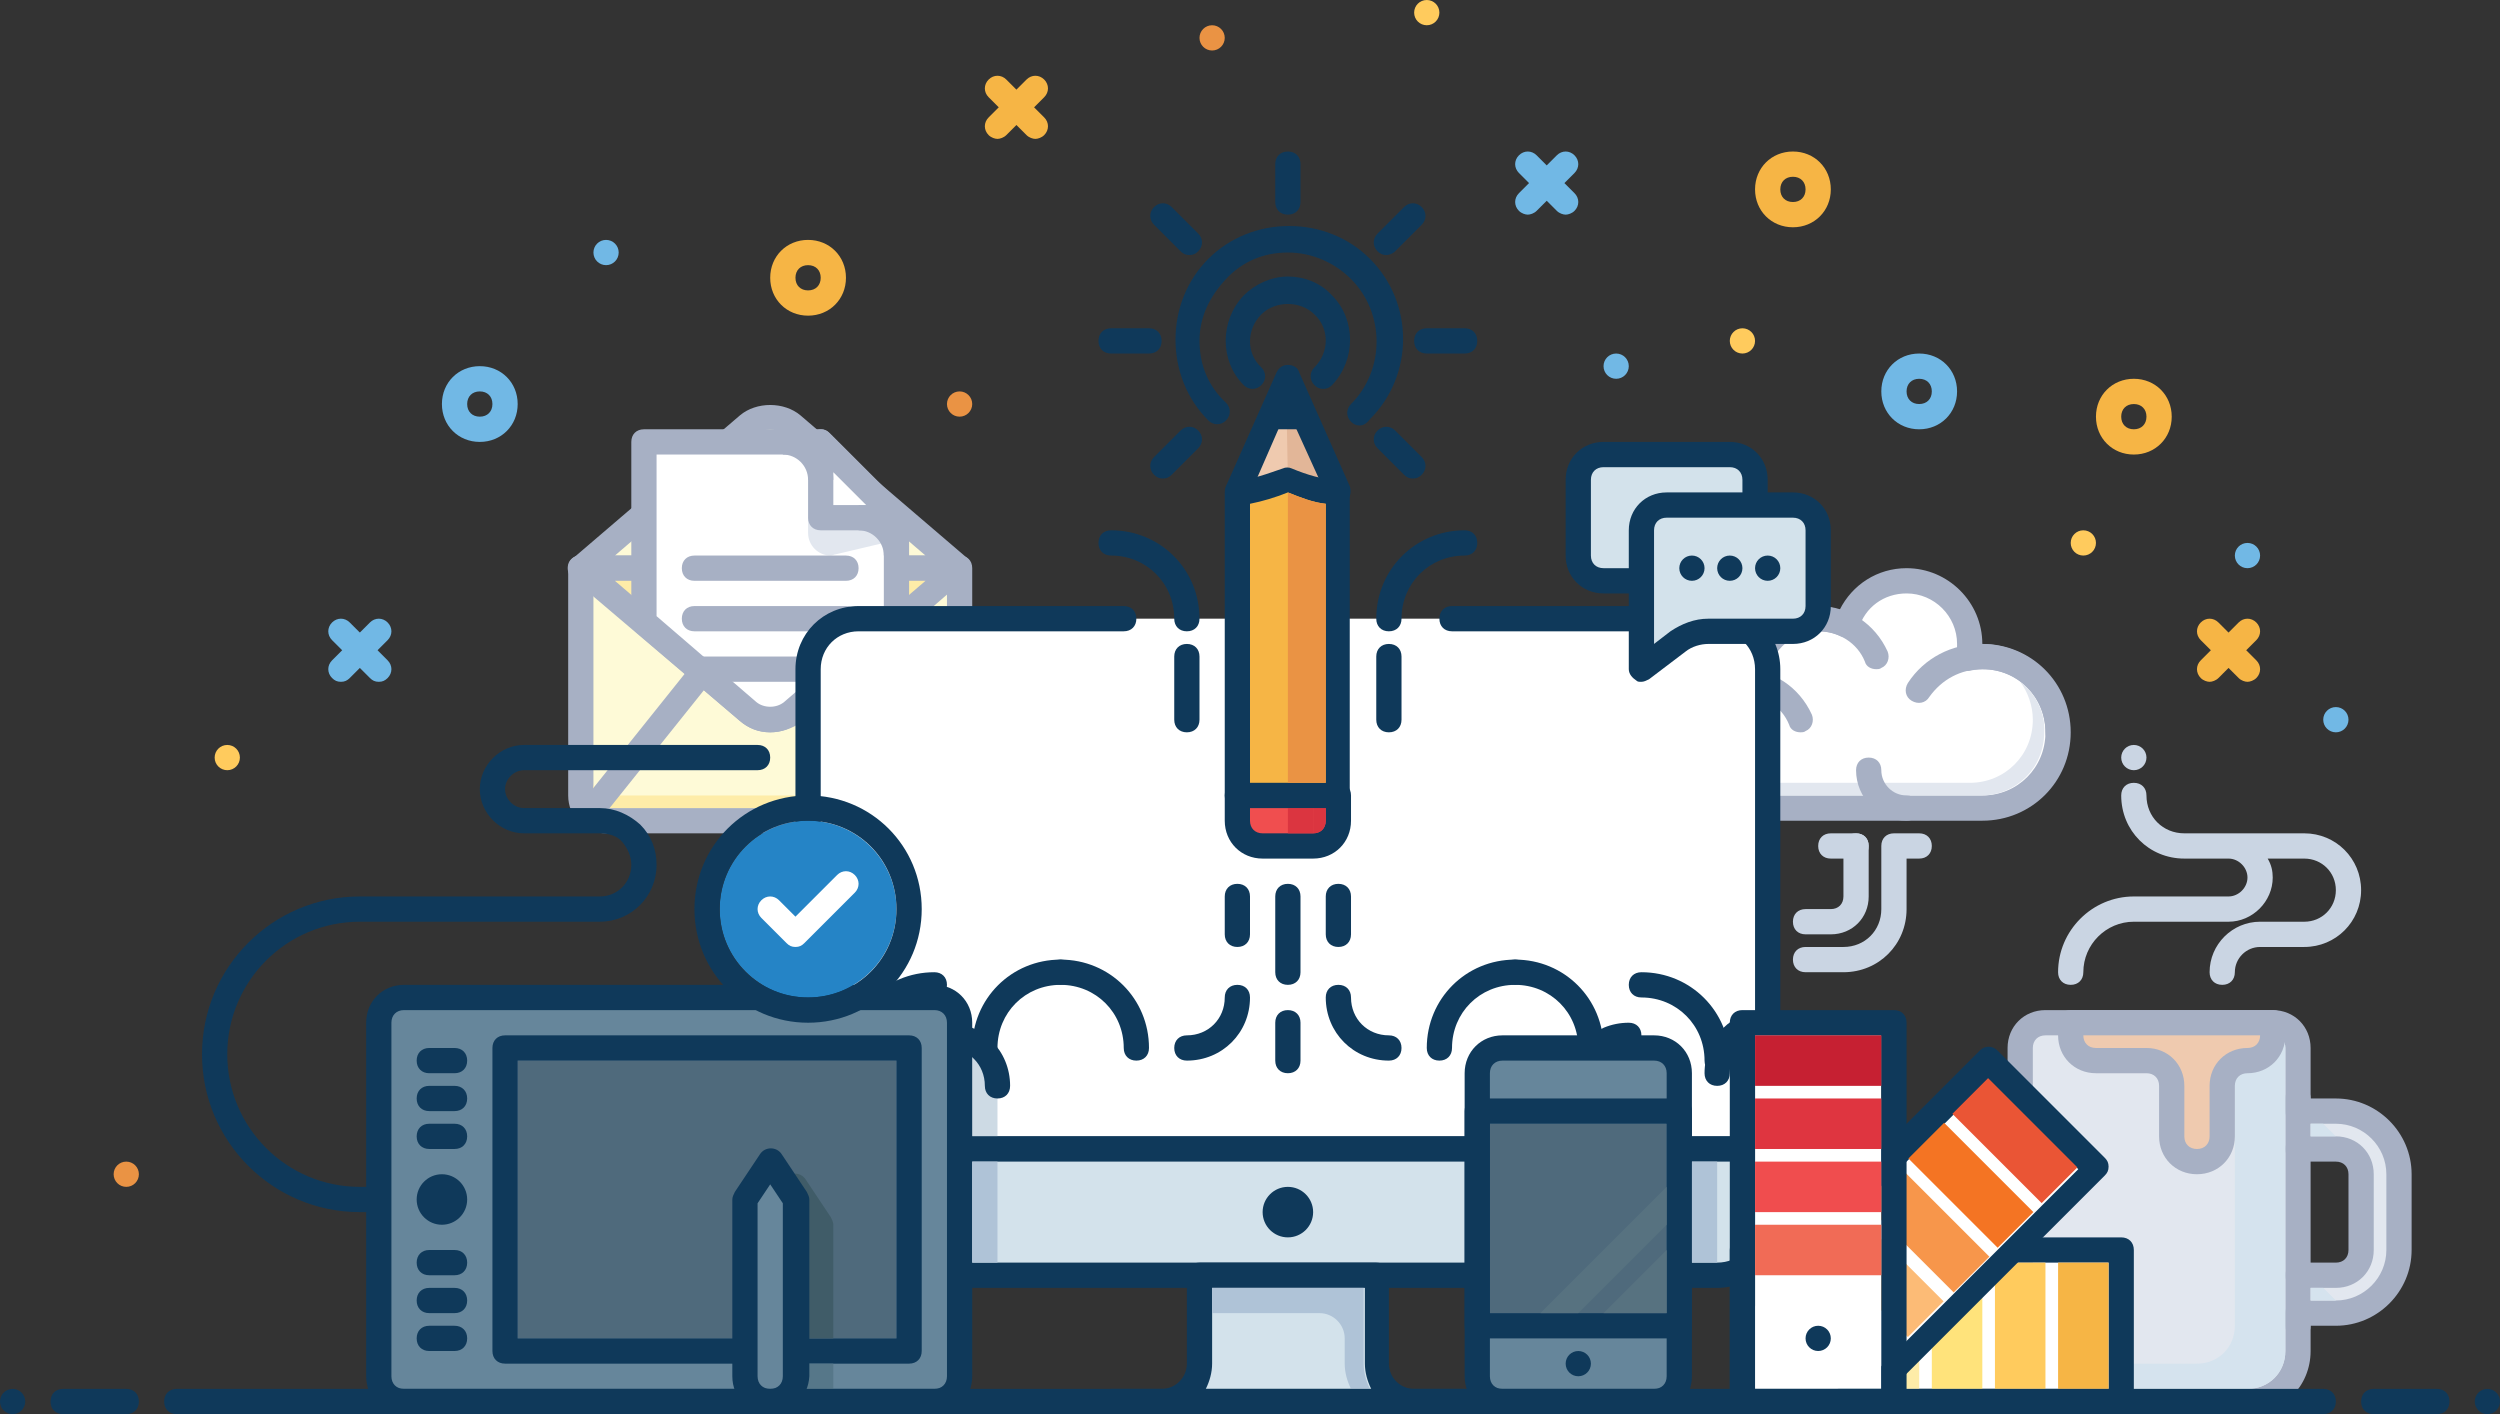 <?xml version="1.0" encoding="utf-8"?>
<!-- Generator: Adobe Illustrator 21.0.0, SVG Export Plug-In . SVG Version: 6.00 Build 0)  -->
<svg version="1.1" id="Layer_1" xmlns="http://www.w3.org/2000/svg" xmlns:xlink="http://www.w3.org/1999/xlink" x="0px" y="0px"
	 viewBox="0 0 198 112" style="enable-background:new 0 0 198 112;" xml:space="preserve">
<rect x="0" y="0" width="198" height="112" fill="#333333" stroke="none"/>
<style type="text/css">
	.st0{fill:#CAD5E3;}
	.st1{fill:#FFFFFF;}
	.st2{fill:#A7B0C4;}
	.st3{fill:#E2E7EF;}
	.st4{fill:#FEFAD7;}
	.st5{fill:#FEECA8;}
	.st6{fill:#D5E3EE;}
	.st7{fill:#EFCAAF;}
	.st8{fill:#0F395A;}
	.st9{fill:#CDDAE4;}
	.st10{fill:#D3E2EB;}
	.st11{fill:#AFC3D7;}
	.st12{fill:#66869B;}
	.st13{fill:#4F6A7C;}
	.st14{fill:#E2B698;}
	.st15{fill:#F04E4F;}
	.st16{fill:#DB3540;}
	.st17{fill:#577280;}
	.st18{fill:#567789;}
	.st19{fill:#405C68;}
	.st20{fill:#F6B545;}
	.st21{fill:#EA9344;}
	.st22{fill:#FFCB5D;}
	.st23{fill:#FFE37B;}
	.st24{fill:#F47423;}
	.st25{fill:#EA5535;}
	.st26{fill:#FCBB76;}
	.st27{fill:#F7964B;}
	.st28{fill:#DF3540;}
	.st29{fill:#C62032;}
	.st30{fill:#F16B56;}
	.st31{fill:#F04D4E;}
	.st32{fill:#71B8E5;}
	.st33{fill:#2584C6;}
</style>
<g>
	<g>
		<path class="st0" d="M145,74h-2c-0.6,0-1-0.4-1-1s0.4-1,1-1h2c0.6,0,1-0.4,1-1v-4c0-0.6,0.4-1,1-1s1,0.4,1,1v4
			C148,72.7,146.7,74,145,74z"/>
	</g>
	<g>
		<path class="st0" d="M147,68h-2c-0.6,0-1-0.4-1-1s0.4-1,1-1h2c0.6,0,1,0.4,1,1S147.6,68,147,68z"/>
	</g>
	<g>
		<path class="st0" d="M146,77h-3c-0.6,0-1-0.4-1-1s0.4-1,1-1h3c1.7,0,3-1.3,3-3v-5c0-0.6,0.4-1,1-1h2c0.6,0,1,0.4,1,1s-0.4,1-1,1
			h-1v4C151,74.8,148.8,77,146,77z"/>
	</g>
</g>
<g>
	<g>
		<path class="st1" d="M157,52c-0.4,0-0.8,0-1.1,0.1c0.1-0.4,0.1-0.7,0.1-1.1c0-2.8-2.2-5-5-5c-2.3,0-4.1,1.5-4.8,3.6
			c-0.7-0.3-1.4-0.6-2.2-0.6c-2.8,0-5,2.2-5,5c0,0,0,0.1,0,0.1c-0.3-0.1-0.7-0.1-1-0.1c-2.8,0-5,2.2-5,5s2.2,5,5,5h19
			c3.3,0,6-2.7,6-6S160.3,52,157,52z"/>
		<path class="st2" d="M157,65h-19c-3.3,0-6-2.7-6-6c0-3.3,2.7-6.1,6.1-6c0.5-2.8,2.9-5,5.9-5c0.6,0,1.1,0.1,1.7,0.3
			c1-2,3-3.3,5.3-3.3c3.3,0,6,2.7,6,6c3.9,0,7,3.1,7,7C164,61.9,160.9,65,157,65z M138,55c-2.2,0-4,1.8-4,4c0,2.2,1.8,4,4,4h19
			c2.8,0,5-2.2,5-5c0-3.1-2.7-5.5-5.9-4.9c-0.3,0.1-0.7,0-0.9-0.3s-0.3-0.6-0.3-0.9c0.1-0.3,0.1-0.6,0.1-0.9c0-2.2-1.8-4-4-4
			c-1.8,0-3.3,1.1-3.8,2.8c-0.1,0.3-0.3,0.5-0.6,0.6c-0.3,0.1-0.6,0.1-0.8,0c-0.6-0.3-1.2-0.4-1.8-0.4c-2.2,0-4,1.8-4,3.9
			c0,0,0,0.1,0,0.1c0,0.3-0.1,0.6-0.4,0.8s-0.5,0.3-0.8,0.2C138.5,55,138.3,55,138,55z"/>
	</g>
	<g>
		<path class="st3" d="M160,54c0.6,0.8,1,1.9,1,3c0,2.8-2.2,5-5,5h-2h-18.7c0.7,0.6,1.6,1,2.6,1h18c0.2,0,0.8,0,1,0c2.8,0,5-2.2,5-5
			C162,56.4,161.2,54.9,160,54z"/>
	</g>
	<g>
		<path class="st2" d="M163,59c-0.6,0-1-0.4-1-1c0-2.8-2.2-5-5-5c-1.7,0-3.2,0.8-4.2,2.2c-0.3,0.5-0.9,0.6-1.4,0.3
			c-0.5-0.3-0.6-0.9-0.3-1.4c1.3-2,3.5-3.1,5.8-3.1c3.9,0,7,3.1,7,7C164,58.6,163.6,59,163,59z"/>
	</g>
	<g>
		<path class="st2" d="M148.6,53c-0.4,0-0.8-0.2-0.9-0.6c-0.6-1.5-2.1-2.4-3.7-2.4c-0.6,0-1-0.4-1-1s0.4-1,1-1
			c2.4,0,4.5,1.4,5.5,3.6c0.2,0.5,0,1.1-0.5,1.3C148.9,53,148.7,53,148.6,53z"/>
	</g>
	<g>
		<path class="st2" d="M142.6,58c-0.4,0-0.8-0.2-0.9-0.6c-0.6-1.5-2.1-2.4-3.7-2.4c-0.6,0-1-0.4-1-1s0.4-1,1-1
			c2.4,0,4.5,1.4,5.5,3.6c0.2,0.5,0,1.1-0.5,1.3C142.9,58,142.7,58,142.6,58z"/>
	</g>
	<g>
		<path class="st2" d="M151,65c-2.2,0-4-1.8-4-4c0-0.6,0.4-1,1-1s1,0.4,1,1c0,1.1,0.9,2,2,2c0.6,0,1,0.4,1,1S151.6,65,151,65z"/>
	</g>
</g>
<g>
	<g>
		<path class="st4" d="M74,65H48c-1.1,0-2-0.9-2-2V45h30v18C76,64.1,75.1,65,74,65z"/>
		<path class="st2" d="M74,66H48c-1.7,0-3-1.3-3-3V45c0-0.6,0.4-1,1-1h30c0.6,0,1,0.4,1,1v18C77,64.7,75.7,66,74,66z M47,46v17
			c0,0.6,0.4,1,1,1h26c0.6,0,1-0.4,1-1V46H47z"/>
	</g>
	<g>
		<path class="st5" d="M74,63H48c-0.6,0-1-0.4-1-1v1c0,0.6,0.4,1,1,1h26c0.6,0,1-0.4,1-1v-1C75,62.6,74.6,63,74,63z"/>
	</g>
	<g>
		<path class="st4" d="M76,45H46l13.2-11.3c0.5-0.4,1.1-0.7,1.8-0.7l0,0c0.6,0,1.3,0.2,1.8,0.7L76,45z"/>
		<path class="st2" d="M76,46H46c-0.4,0-0.8-0.3-0.9-0.7c-0.1-0.4,0-0.8,0.3-1.1l13.2-11.3c1.3-1.1,3.5-1.1,4.8,0l13.2,11.3
			c0.3,0.3,0.4,0.7,0.3,1.1C76.8,45.7,76.4,46,76,46z M48.7,44h24.6l-11.2-9.6c-0.6-0.5-1.6-0.5-2.2,0L48.7,44z"/>
	</g>
	<g>
		<path class="st5" d="M46,45h30L62.8,56.3C62.3,56.8,61.6,57,61,57l0,0c-0.6,0-1.3-0.2-1.8-0.7L46,45z"/>
		<path class="st2" d="M61,58c-0.9,0-1.7-0.3-2.4-0.9L45.3,45.8c-0.3-0.3-0.4-0.7-0.3-1.1c0.1-0.4,0.5-0.7,0.9-0.7h30
			c0.4,0,0.8,0.3,0.9,0.7c0.1,0.4,0,0.8-0.3,1.1L63.4,57.1C62.7,57.7,61.9,58,61,58z M48.7,46l11.2,9.6c0.6,0.5,1.6,0.5,2.2,0
			L73.3,46H48.7z"/>
	</g>
	<g>
		<path class="st2" d="M75,65c-0.3,0-0.6-0.1-0.8-0.4l-8-10c-0.3-0.4-0.3-1.1,0.2-1.4c0.4-0.3,1.1-0.3,1.4,0.2l8,10
			c0.3,0.4,0.3,1.1-0.2,1.4C75.4,64.9,75.2,65,75,65z"/>
	</g>
	<g>
		<path class="st2" d="M47,65c-0.2,0-0.4-0.1-0.6-0.2c-0.4-0.3-0.5-1-0.2-1.4l8-10c0.3-0.4,1-0.5,1.4-0.2c0.4,0.3,0.5,1,0.2,1.4
			l-8,10C47.6,64.9,47.3,65,47,65z"/>
	</g>
	<g>
		<path class="st1" d="M51,35v10v4.3l8.2,7.1c0.5,0.4,1.1,0.7,1.8,0.7s1.3-0.2,1.8-0.7l8.2-7.1V45v-4l-6-6H51z"/>
		<path class="st2" d="M61,58c-0.9,0-1.7-0.3-2.4-0.9L50.3,50c-0.2-0.2-0.3-0.5-0.3-0.8V35c0-0.6,0.4-1,1-1h14
			c0.3,0,0.5,0.1,0.7,0.3l6,6c0.2,0.2,0.3,0.4,0.3,0.7v8.3c0,0.3-0.1,0.6-0.3,0.8l-8.2,7.1C62.7,57.7,61.9,58,61,58z M52,48.8
			l7.9,6.8c0.6,0.5,1.6,0.5,2.2,0l7.9-6.8v-7.4L64.6,36H52V48.8z"/>
	</g>
	<g>
		<path class="st3" d="M70,43l-3.8,0.9c-0.1,0-0.3,0.1-0.4,0.1l0,0c-1,0-1.8-0.8-1.8-1.8V41h6V43z"/>
	</g>
	<g>
		<polygon class="st1" points="65,41 71,41 65,35 		"/>
		<path class="st2" d="M71,42h-6c-0.6,0-1-0.4-1-1v-6c0-0.4,0.2-0.8,0.6-0.9c0.4-0.2,0.8-0.1,1.1,0.2l6,6c0.3,0.3,0.4,0.7,0.2,1.1
			C71.8,41.8,71.4,42,71,42z M66,40h2.6L66,37.4V40z"/>
	</g>
	<g>
		<path class="st2" d="M66,38h-2c0-1.1-0.9-2-2-2v-2C64.2,34,66,35.8,66,38z"/>
	</g>
	<g>
		<path class="st2" d="M72,44h-2c0-1.1-0.9-2-2-2v-2C70.2,40,72,41.8,72,44z"/>
	</g>
	<g>
		<g>
			<g>
				<path class="st2" d="M67,46H55c-0.6,0-1-0.4-1-1s0.4-1,1-1h12c0.6,0,1,0.4,1,1S67.6,46,67,46z"/>
			</g>
		</g>
		<g>
			<g>
				<path class="st2" d="M67,50H55c-0.6,0-1-0.4-1-1s0.4-1,1-1h12c0.6,0,1,0.4,1,1S67.6,50,67,50z"/>
			</g>
		</g>
		<g>
			<g>
				<path class="st2" d="M67,54H55c-0.6,0,0-0.4,0-1s-0.6-1,0-1h12c0.6,0,0,0.4,0,1S67.6,54,67,54z"/>
			</g>
		</g>
	</g>
</g>
<g>
	<g>
		<path class="st3" d="M185,88h-3v-5c0-1.1-0.9-2-2-2h-18c-1.1,0-2,0.9-2,2v24c0,2.2,1.8,4,4,4h14c2.2,0,4-1.8,4-4v-3h3
			c2.8,0,5-2.2,5-5v-6C190,90.2,187.8,88,185,88z M187,99c0,1.1-0.9,2-2,2h-3V91h3c1.1,0,2,0.9,2,2V99z"/>
		<path class="st2" d="M178,112h-14c-2.8,0-5-2.2-5-5V83c0-1.7,1.3-3,3-3h18c1.7,0,3,1.3,3,3v4h2c3.3,0,6,2.7,6,6v6c0,3.3-2.7,6-6,6
			h-2v2C183,109.8,180.8,112,178,112z M162,82c-0.6,0-1,0.4-1,1v24c0,1.7,1.3,3,3,3h14c1.7,0,3-1.3,3-3v-3c0-0.6,0.4-1,1-1h3
			c2.2,0,4-1.8,4-4v-6c0-2.2-1.8-4-4-4h-3c-0.6,0-1-0.4-1-1v-5c0-0.6-0.4-1-1-1H162z M185,102h-3c-0.6,0-1-0.4-1-1V91
			c0-0.6,0.4-1,1-1h3c1.7,0,3,1.3,3,3v6C188,100.7,186.7,102,185,102z M183,100h2c0.6,0,1-0.4,1-1v-6c0-0.6-0.4-1-1-1h-2V100z"/>
	</g>
	<g>
		<path class="st2" d="M182,106c-0.6,0-1-0.4-1-1v-4c0-0.6,0.4-1,1-1s1,0.4,1,1v4C183,105.6,182.6,106,182,106z"/>
	</g>
	<g>
		<path class="st2" d="M182,92c-0.6,0-1-0.4-1-1v-4c0-0.6,0.4-1,1-1s1,0.4,1,1v4C183,91.6,182.6,92,182,92z"/>
	</g>
	<g>
		<polygon class="st6" points="185,103 183,103 183,102 184,102 		"/>
	</g>
	<g>
		<polygon class="st6" points="185,90 183,90 183,89 184,89 		"/>
	</g>
	<g>
		<circle class="st0" cx="169" cy="60" r="1"/>
	</g>
	<path class="st0" d="M182.5,66H173c-1.7,0-3-1.3-3-3c0-0.6-0.4-1-1-1s-1,0.4-1,1c0,2.8,2.2,5,5,5h3.5c0.8,0,1.5,0.7,1.5,1.5
		s-0.7,1.5-1.5,1.5H169c-3.3,0-6,2.7-6,6c0,0.6,0.4,1,1,1s1-0.4,1-1c0-2.2,1.8-4,4-4h7.5c1.9,0,3.5-1.6,3.5-3.5c0-0.5-0.1-1-0.4-1.5
		h2.9c1.4,0,2.5,1.1,2.5,2.5s-1.1,2.5-2.5,2.5H179c-2.2,0-4,1.8-4,4c0,0.6,0.4,1,1,1s1-0.4,1-1c0-1.1,0.9-2,2-2h3.5
		c2.5,0,4.5-2,4.5-4.5S185,66,182.5,66z"/>
	<g>
		<path class="st6" d="M180,82h-3v23c0,1.7-1.3,3-3,3h-12.8c0.4,1.2,1.5,2,2.8,2h14c1.7,0,3-1.3,3-3V83C181,82.4,180.6,82,180,82z"
			/>
	</g>
	<g>
		<path class="st7" d="M164,81v1c0,1.1,0.9,2,2,2h4c1.1,0,2,0.9,2,2v4c0,1.1,0.9,2,2,2l0,0c1.1,0,2-0.9,2-2v-4c0-1.1,0.9-2,2-2l0,0
			c1.1,0,2-0.9,2-2v-1H164z"/>
		<path class="st2" d="M174,93c-1.7,0-3-1.3-3-3v-4c0-0.6-0.4-1-1-1h-4c-1.7,0-3-1.3-3-3v-1c0-0.6,0.4-1,1-1h16c0.6,0,1,0.4,1,1v1
			c0,1.7-1.3,3-3,3c-0.6,0-1,0.4-1,1v4C177,91.7,175.7,93,174,93z M165,82c0,0.6,0.4,1,1,1h4c1.7,0,3,1.3,3,3v4c0,0.6,0.4,1,1,1
			s1-0.4,1-1v-4c0-1.7,1.3-3,3-3c0.6,0,1-0.4,1-1H165z"/>
	</g>
</g>
<g>
	<path class="st1" d="M115,49h21c2.2,0,4,1.8,4,4v38H64V53c0-2.2,1.8-4,4-4h21H115z"/>
	<path class="st8" d="M140,92H64c-0.6,0-1-0.4-1-1V53c0-2.8,2.2-5,5-5h21c0.6,0,1,0.4,1,1s-0.4,1-1,1H68c-1.7,0-3,1.3-3,3v37h74V53
		c0-1.7-1.3-3-3-3h-21c-0.6,0-1-0.4-1-1s0.4-1,1-1h21c2.8,0,5,2.2,5,5v38C141,91.6,140.6,92,140,92z"/>
</g>
<g>
	<path class="st9" d="M79,90h-2v-8.2v0c1.2,0.6,2,1.9,2,3.2V90z"/>
</g>
<g>
	<path class="st10" d="M140,91H64v6c0,2.2,1.8,4,4,4h68c2.2,0,4-1.8,4-4V91z"/>
	<path class="st8" d="M136,102H68c-2.8,0-5-2.2-5-5v-6c0-0.6,0.4-1,1-1h76c0.6,0,1,0.4,1,1v6C141,99.8,138.8,102,136,102z M65,92v5
		c0,1.7,1.3,3,3,3h68c1.7,0,3-1.3,3-3v-5H65z"/>
</g>
<g>
	<circle class="st8" cx="102" cy="96" r="2"/>
</g>
<g>
	<path class="st10" d="M112,111H92c1.7,0,3-1.3,3-3v-7h14v7C109,109.7,110.3,111,112,111z"/>
	<path class="st8" d="M112,112H92c-0.6,0-1-0.4-1-1s0.4-1,1-1c1.1,0,2-0.9,2-2v-7c0-0.6,0.4-1,1-1h14c0.6,0,1,0.4,1,1v7
		c0,1.1,0.9,2,2,2c0.6,0,1,0.4,1,1S112.6,112,112,112z M95.5,110h13.1c-0.3-0.6-0.5-1.3-0.5-2v-6H96v6C96,108.7,95.8,109.4,95.5,110
		z"/>
</g>
<g>
	<g>
		<path class="st8" d="M102,78c-0.6,0-1-0.4-1-1v-6c0-0.6,0.4-1,1-1s1,0.4,1,1v6C103,77.6,102.6,78,102,78z"/>
	</g>
	<g>
		<path class="st8" d="M102,85c-0.6,0-1-0.4-1-1v-3c0-0.6,0.4-1,1-1s1,0.4,1,1v3C103,84.6,102.6,85,102,85z"/>
	</g>
	<g>
		<path class="st8" d="M106,75c-0.6,0-1-0.4-1-1v-3c0-0.6,0.4-1,1-1s1,0.4,1,1v3C107,74.6,106.6,75,106,75z"/>
	</g>
	<g>
		<path class="st8" d="M98,75c-0.6,0-1-0.4-1-1v-3c0-0.6,0.4-1,1-1s1,0.4,1,1v3C99,74.6,98.6,75,98,75z"/>
	</g>
	<g>
		<path class="st8" d="M110,84c-2.8,0-5-2.2-5-5c0-0.6,0.4-1,1-1s1,0.4,1,1c0,1.7,1.3,3,3,3c0.6,0,1,0.4,1,1S110.6,84,110,84z"/>
	</g>
	<g>
		<path class="st8" d="M114,84c-0.6,0-1-0.4-1-1c0-3.9,3.1-7,7-7c0.6,0,1,0.4,1,1s-0.4,1-1,1c-2.8,0-5,2.2-5,5
			C115,83.6,114.6,84,114,84z"/>
	</g>
	<g>
		<path class="st8" d="M126,84c-0.6,0-1-0.4-1-1c0-2.8-2.2-5-5-5c-0.6,0-1-0.4-1-1s0.4-1,1-1c3.9,0,7,3.1,7,7
			C127,83.6,126.6,84,126,84z"/>
	</g>
	<g>
		<path class="st8" d="M125,87c-0.6,0-1-0.4-1-1c0-2.8,2.2-5,5-5c0.6,0,1,0.4,1,1s-0.4,1-1,1c-1.7,0-3,1.3-3,3
			C126,86.6,125.6,87,125,87z"/>
	</g>
	<g>
		<path class="st8" d="M136,86c-0.6,0-1-0.4-1-1c0-2.8,2.2-5,5-5c0.6,0,1,0.4,1,1s-0.4,1-1,1c-1.7,0-3,1.3-3,3
			C137,85.6,136.6,86,136,86z"/>
	</g>
	<g>
		<path class="st8" d="M136,85c-0.6,0-1-0.4-1-1c0-2.8-2.2-5-5-5c-0.6,0-1-0.4-1-1s0.4-1,1-1c3.9,0,7,3.1,7,7
			C137,84.6,136.6,85,136,85z"/>
	</g>
	<g>
		<path class="st8" d="M94,84c-0.6,0-1-0.4-1-1s0.4-1,1-1c1.7,0,3-1.3,3-3c0-0.6,0.4-1,1-1s1,0.4,1,1C99,81.8,96.8,84,94,84z"/>
	</g>
	<g>
		<path class="st8" d="M90,84c-0.6,0-1-0.4-1-1c0-2.8-2.2-5-5-5c-0.6,0-1-0.4-1-1s0.4-1,1-1c3.9,0,7,3.1,7,7C91,83.6,90.6,84,90,84z
			"/>
	</g>
	<g>
		<path class="st8" d="M78,84c-0.6,0-1-0.4-1-1c0-3.9,3.1-7,7-7c0.6,0,1,0.4,1,1s-0.4,1-1,1c-2.8,0-5,2.2-5,5C79,83.6,78.6,84,78,84
			z"/>
	</g>
	<g>
		<path class="st8" d="M79,87c-0.6,0-1-0.4-1-1c0-1.7-1.3-3-3-3c-0.6,0-1-0.4-1-1s0.4-1,1-1c2.8,0,5,2.2,5,5C80,86.6,79.6,87,79,87z
			"/>
	</g>
	<g>
		<path class="st8" d="M68,86c-0.6,0-1-0.4-1-1c0-1.7-1.3-3-3-3c-0.6,0-1-0.4-1-1s0.4-1,1-1c2.8,0,5,2.2,5,5C69,85.6,68.6,86,68,86z
			"/>
	</g>
	<g>
		<path class="st8" d="M68,85c-0.6,0-1-0.4-1-1c0-3.9,3.1-7,7-7c0.6,0,1,0.4,1,1s-0.4,1-1,1c-2.8,0-5,2.2-5,5C69,84.6,68.6,85,68,85
			z"/>
	</g>
</g>
<g>
	<path class="st8" d="M116,112h-4c-0.6,0-1-0.4-1-1s0.4-1,1-1h4c0.6,0,1,0.4,1,1S116.6,112,116,112z"/>
</g>
<g>
	<path class="st8" d="M92,112h-4c-0.6,0-1-0.4-1-1s0.4-1,1-1h4c0.6,0,1,0.4,1,1S92.6,112,92,112z"/>
</g>
<g>
	<path class="st11" d="M108,108v-6h-1h-0.5H96v2h8.5c1.1,0,2,0.9,2,2v2c0,0.7,0.2,1.4,0.5,2h1.5C108.2,109.4,108,108.7,108,108z"/>
</g>
<g>
	<path class="st12" d="M74,111H32c-1.1,0-2-0.9-2-2V81c0-1.1,0.9-2,2-2h42c1.1,0,2,0.9,2,2v28C76,110.1,75.1,111,74,111z"/>
	<path class="st8" d="M74,112H32c-1.7,0-3-1.3-3-3V81c0-1.7,1.3-3,3-3h42c1.7,0,3,1.3,3,3v28C77,110.7,75.7,112,74,112z M32,80
		c-0.6,0-1,0.4-1,1v28c0,0.6,0.4,1,1,1h42c0.6,0,1-0.4,1-1V81c0-0.6-0.4-1-1-1H32z"/>
</g>
<g>
	<rect x="41" y="84" class="st13" width="30" height="22"/>
	<path class="st8" d="M72,108H40c-0.6,0-1-0.4-1-1V83c0-0.6,0.4-1,1-1h32c0.6,0,1,0.4,1,1v24C73,107.6,72.6,108,72,108z M41,106h30
		V84H41V106z"/>
</g>
<g>
	<circle class="st8" cx="35" cy="95" r="2"/>
</g>
<g>
	<path class="st8" d="M36,101h-2c-0.6,0-1-0.4-1-1s0.4-1,1-1h2c0.6,0,1,0.4,1,1S36.6,101,36,101z"/>
</g>
<g>
	<path class="st8" d="M36,104h-2c-0.6,0-1-0.4-1-1s0.4-1,1-1h2c0.6,0,1,0.4,1,1S36.6,104,36,104z"/>
</g>
<g>
	<path class="st8" d="M36,107h-2c-0.6,0-1-0.4-1-1s0.4-1,1-1h2c0.6,0,1,0.4,1,1S36.6,107,36,107z"/>
</g>
<g>
	<path class="st8" d="M36,85h-2c-0.6,0-1-0.4-1-1s0.4-1,1-1h2c0.6,0,1,0.4,1,1S36.6,85,36,85z"/>
</g>
<g>
	<path class="st8" d="M36,88h-2c-0.6,0-1-0.4-1-1s0.4-1,1-1h2c0.6,0,1,0.4,1,1S36.6,88,36,88z"/>
</g>
<g>
	<path class="st8" d="M36,91h-2c-0.6,0-1-0.4-1-1s0.4-1,1-1h2c0.6,0,1,0.4,1,1S36.6,91,36,91z"/>
</g>
<g>
	<rect x="77" y="92" class="st11" width="2" height="8"/>
</g>
<g>
	<polygon class="st7" points="98,39 102,30 106,39 	"/>
	<path class="st8" d="M106,40h-8c-0.3,0-0.7-0.2-0.8-0.5s-0.2-0.6-0.1-1l4-9c0.2-0.4,0.5-0.6,0.9-0.6s0.8,0.2,0.9,0.6l4,9
		c0.1,0.3,0.1,0.7-0.1,1S106.3,40,106,40z M99.5,38h4.9l-2.5-5.5L99.5,38z"/>
</g>
<g>
	<polygon class="st14" points="102,32.5 101.9,32.6 102,38 104.5,38 	"/>
</g>
<g>
	<path class="st8" d="M103,34h-2c-0.6,0-1-0.4-1-1s0.4-1,1-1h2c0.6,0,1,0.4,1,1S103.6,34,103,34z"/>
</g>
<g>
	<path class="st15" d="M104,67h-4c-1.1,0-2-0.9-2-2v-2h8v2C106,66.1,105.1,67,104,67z"/>
	<path class="st8" d="M104,68h-4c-1.7,0-3-1.3-3-3v-2c0-0.6,0.4-1,1-1h8c0.6,0,1,0.4,1,1v2C107,66.7,105.7,68,104,68z M99,64v1
		c0,0.6,0.4,1,1,1h4c0.6,0,1-0.4,1-1v-1H99z"/>
</g>
<g>
	<path class="st16" d="M104,66v-2h1v1C105,65.6,104.6,66,104,66z"/>
</g>
<g>
	<path class="st8" d="M102,60c-0.6,0-1-0.4-1-1v-1c0-0.6,0.4-1,1-1s1,0.4,1,1v1C103,59.6,102.6,60,102,60z"/>
</g>
<g>
	<path class="st8" d="M110,50c-0.6,0-1-0.4-1-1c0-3.9,3.1-7,7-7c0.6,0,1,0.4,1,1s-0.4,1-1,1c-2.8,0-5,2.2-5,5
		C111,49.6,110.6,50,110,50z"/>
</g>
<g>
	<path class="st8" d="M94,50c-0.6,0-1-0.4-1-1c0-2.8-2.2-5-5-5c-0.6,0-1-0.4-1-1s0.4-1,1-1c3.9,0,7,3.1,7,7C95,49.6,94.6,50,94,50z"
		/>
</g>
<g>
	<path class="st8" d="M110,58c-0.6,0-1-0.4-1-1v-5c0-0.6,0.4-1,1-1s1,0.4,1,1v5C111,57.6,110.6,58,110,58z"/>
</g>
<g>
	<path class="st8" d="M94,58c-0.6,0-1-0.4-1-1v-5c0-0.6,0.4-1,1-1s1,0.4,1,1v5C95,57.6,94.6,58,94,58z"/>
</g>
<g>
	<g>
		<path class="st12" d="M131,111h-12c-1.1,0-2-0.9-2-2V85c0-1.1,0.9-2,2-2h12c1.1,0,2,0.9,2,2v24C133,110.1,132.1,111,131,111z"/>
		<path class="st8" d="M131,112h-12c-1.7,0-3-1.3-3-3V85c0-1.7,1.3-3,3-3h12c1.7,0,3,1.3,3,3v24C134,110.7,132.7,112,131,112z
			 M119,84c-0.6,0-1,0.4-1,1v24c0,0.6,0.4,1,1,1h12c0.6,0,1-0.4,1-1V85c0-0.6-0.4-1-1-1H119z"/>
	</g>
	<g>
		<rect x="118" y="89" class="st13" width="14" height="15"/>
		<path class="st8" d="M133,106h-16c-0.6,0-1-0.4-1-1V88c0-0.6,0.4-1,1-1h16c0.6,0,1,0.4,1,1v17C134,105.6,133.6,106,133,106z
			 M118,104h14V89h-14V104z"/>
	</g>
	<g>
		<circle class="st8" cx="125" cy="108" r="1"/>
	</g>
	<g>
		<polygon class="st17" points="125,104 122,104 132,94 132,97 		"/>
	</g>
	<g>
		<polygon class="st17" points="132,104 127,104 132,99 		"/>
	</g>
</g>
<g>
	<rect x="63" y="108" class="st18" width="3" height="2"/>
</g>
<g>
	<path class="st19" d="M66,106v-9c0-0.2-0.1-0.4-0.2-0.6l-2-3c-0.4-0.6-1.3-0.6-1.7,0l-2,3C60.1,96.6,60,96.8,60,97v9H66z"/>
</g>
<g>
	<path class="st12" d="M61,111L61,111c-1.1,0-2-0.9-2-2V95l2-3l2,3v14C63,110.1,62.1,111,61,111z"/>
	<path class="st8" d="M61,112c-1.7,0-3-1.3-3-3V95c0-0.2,0.1-0.4,0.2-0.6l2-3c0.4-0.6,1.3-0.6,1.7,0l2,3c0.1,0.2,0.2,0.4,0.2,0.6v14
		C64,110.7,62.7,112,61,112z M60,95.3V109c0,0.6,0.4,1,1,1s1-0.4,1-1V95.3l-1-1.5L60,95.3z"/>
</g>
<g>
	<rect x="102" y="64" class="st16" width="2" height="2"/>
</g>
<g>
	<path class="st20" d="M106,39v24h-8V39c1.3,0,2.7-0.5,4-1C103.3,38.5,104.7,39,106,39z"/>
	<path class="st8" d="M106,64h-8c-0.6,0-1-0.4-1-1V39c0-0.6,0.4-1,1-1c1.2,0,2.4-0.5,3.6-0.9c0.2-0.1,0.5-0.1,0.7,0
		c1.2,0.5,2.5,0.9,3.6,0.9c0.6,0,1,0.4,1,1v24C107,63.6,106.6,64,106,64z M99,62h6V39.9c-1-0.1-2-0.5-3-0.9c-1,0.4-2,0.7-3,0.9V62z"
		/>
</g>
<g>
	<path class="st21" d="M105,62V39.9c-1-0.1-2-0.5-3-0.9V62H105z"/>
</g>
<g>
	<g>
		<g>
			<rect x="148" y="91" transform="matrix(-1.836970e-16 1 -1 -1.836970e-16 258 -48)" class="st1" width="10" height="28"/>
			<path class="st8" d="M168,112h-30c-0.6,0-1-0.4-1-1V99c0-0.6,0.4-1,1-1h30c0.6,0,1,0.4,1,1v12C169,111.6,168.6,112,168,112z
				 M139,110h28v-10h-28V110z"/>
		</g>
		<g>
			<rect x="155" y="103" transform="matrix(-1.836970e-16 1 -1 -1.836970e-16 265 -55)" class="st22" width="10" height="4"/>
		</g>
		<g>
			<rect x="160" y="103" transform="matrix(-1.836970e-16 1 -1 -1.836970e-16 270 -60)" class="st20" width="10" height="4"/>
		</g>
		<g>
			<rect x="145" y="103" transform="matrix(-1.836970e-16 1 -1 -1.836970e-16 255 -45)" class="st5" width="10" height="4"/>
		</g>
		<g>
			<rect x="150" y="103" transform="matrix(-1.836970e-16 1 -1 -1.836970e-16 260 -50)" class="st23" width="10" height="4"/>
		</g>
		<g>
			<circle class="st8" cx="143" cy="105" r="1"/>
		</g>
	</g>
	<g>
		<g>
			
				<rect x="146.6" y="84.5" transform="matrix(0.707 0.707 -0.707 0.707 113.556 -79.405)" class="st1" width="12" height="25.8"/>
			<path class="st8" d="M147.7,111.7c-0.3,0-0.5-0.1-0.7-0.3l-8.5-8.5c-0.4-0.4-0.4-1,0-1.4l18.3-18.3c0.4-0.4,1-0.4,1.4,0l8.5,8.5
				c0.2,0.2,0.3,0.4,0.3,0.7s-0.1,0.5-0.3,0.7l-18.3,18.3C148.3,111.6,148,111.7,147.7,111.7z M140.7,102.3l7.1,7.1l16.8-16.8
				l-7.1-7.1L140.7,102.3z"/>
		</g>
		<g>
			
				<rect x="151.1" y="91.9" transform="matrix(0.707 0.707 -0.707 0.707 112.118 -82.877)" class="st24" width="10" height="4"/>
		</g>
		<g>
			
				<rect x="154.6" y="88.4" transform="matrix(0.707 0.707 -0.707 0.707 110.653 -86.413)" class="st25" width="10" height="4"/>
		</g>
		<g>
			<rect x="144" y="99" transform="matrix(0.707 0.707 -0.707 0.707 115.047 -75.806)" class="st26" width="10" height="4"/>
		</g>
		<g>
			
				<rect x="147.6" y="95.4" transform="matrix(0.707 0.707 -0.707 0.707 113.582 -79.342)" class="st27" width="10" height="4"/>
		</g>
		<g>
			<ellipse transform="matrix(0.707 -0.707 0.707 0.707 -32.697 132.903)" class="st8" cx="144.1" cy="105.9" rx="1" ry="1"/>
		</g>
	</g>
	<g>
		<rect x="139" y="82" class="st1" width="10" height="28"/>
		<path class="st8" d="M150,112h-12c-0.6,0-1-0.4-1-1V81c0-0.6,0.4-1,1-1h12c0.6,0,1,0.4,1,1v30C151,111.6,150.6,112,150,112z
			 M139,110h10V82h-10V110z"/>
	</g>
	<g>
		<rect x="139" y="87" class="st28" width="10" height="4"/>
	</g>
	<g>
		<rect x="139" y="82" class="st29" width="10" height="4"/>
	</g>
	<g>
		<rect x="139" y="97" class="st30" width="10" height="4"/>
	</g>
	<g>
		<rect x="139" y="92" class="st31" width="10" height="4"/>
	</g>
	<g>
		<circle class="st8" cx="144" cy="106" r="1"/>
	</g>
</g>
<g>
	<path class="st8" d="M29,96h-0.5C21.6,96,16,90.4,16,83.5S21.6,71,28.5,71h19c1.4,0,2.5-1.1,2.5-2.5c0-0.7-0.3-1.3-0.7-1.8
		S48.2,66,47.5,66h-6c-1.9,0-3.5-1.6-3.5-3.5s1.6-3.5,3.5-3.5H60c0.6,0,1,0.4,1,1s-0.4,1-1,1H41.5c-0.8,0-1.5,0.7-1.5,1.5
		s0.7,1.5,1.5,1.5h6c1.2,0,2.3,0.5,3.2,1.3c0.9,0.9,1.3,2,1.3,3.2c0,2.5-2,4.5-4.5,4.5h-19C22.7,73,18,77.7,18,83.5S22.7,94,28.5,94
		H29c0.6,0,1,0.4,1,1S29.6,96,29,96z"/>
</g>
<g>
	<path class="st8" d="M107.7,33.7c-0.3,0-0.5-0.1-0.7-0.3c-0.4-0.4-0.4-1,0-1.4c2.7-2.7,2.7-7.2,0-9.9c-1.3-1.3-3.1-2.1-5-2.1
		c-1.9,0-3.6,0.7-4.9,2.1S95,25.1,95,27s0.7,3.6,2.1,4.9c0.4,0.4,0.4,1,0,1.4s-1,0.4-1.4,0c-1.7-1.7-2.6-4-2.6-6.4s0.9-4.7,2.6-6.4
		c1.7-1.7,4-2.6,6.4-2.6c2.4,0,4.7,0.9,6.4,2.6c3.5,3.5,3.5,9.2,0,12.7C108.2,33.6,107.9,33.7,107.7,33.7z"/>
</g>
<g>
	<path class="st8" d="M104.8,30.8c-0.3,0-0.5-0.1-0.7-0.3c-0.4-0.4-0.4-1,0-1.4c1.2-1.2,1.2-3.1,0-4.2c-1.1-1.1-3.1-1.1-4.2,0
		c-1.2,1.2-1.2,3.1,0,4.2c0.4,0.4,0.4,1,0,1.4c-0.4,0.4-1,0.4-1.4,0c-1.9-1.9-1.9-5.1,0-7.1c0.9-0.9,2.2-1.5,3.5-1.5
		s2.6,0.5,3.5,1.5c1.9,1.9,1.9,5.1,0,7.1C105.3,30.7,105.1,30.8,104.8,30.8z"/>
</g>
<g>
	<path class="st8" d="M116,28h-3c-0.6,0-1-0.4-1-1s0.4-1,1-1h3c0.6,0,1,0.4,1,1S116.6,28,116,28z"/>
</g>
<g>
	<path class="st8" d="M91,28h-3c-0.6,0-1-0.4-1-1s0.4-1,1-1h3c0.6,0,1,0.4,1,1S91.6,28,91,28z"/>
</g>
<g>
	<path class="st8" d="M111.9,37.9c-0.3,0-0.5-0.1-0.7-0.3l-2.1-2.1c-0.4-0.4-0.4-1,0-1.4s1-0.4,1.4,0l2.1,2.1c0.4,0.4,0.4,1,0,1.4
		C112.4,37.8,112.2,37.9,111.9,37.9z"/>
</g>
<g>
	<path class="st8" d="M94.2,20.2c-0.3,0-0.5-0.1-0.7-0.3l-2.1-2.1c-0.4-0.4-0.4-1,0-1.4s1-0.4,1.4,0l2.1,2.1c0.4,0.4,0.4,1,0,1.4
		C94.7,20.1,94.5,20.2,94.2,20.2z"/>
</g>
<g>
	<path class="st8" d="M109.8,20.2c-0.3,0-0.5-0.1-0.7-0.3c-0.4-0.4-0.4-1,0-1.4l2.1-2.1c0.4-0.4,1-0.4,1.4,0s0.4,1,0,1.4l-2.1,2.1
		C110.3,20.1,110,20.2,109.8,20.2z"/>
</g>
<g>
	<path class="st8" d="M92.1,37.9c-0.3,0-0.5-0.1-0.7-0.3c-0.4-0.4-0.4-1,0-1.4l2.1-2.1c0.4-0.4,1-0.4,1.4,0s0.4,1,0,1.4l-2.1,2.1
		C92.6,37.8,92.4,37.9,92.1,37.9z"/>
</g>
<g>
	<path class="st8" d="M102,17c-0.6,0-1-0.4-1-1v-3c0-0.6,0.4-1,1-1s1,0.4,1,1v3C103,16.6,102.6,17,102,17z"/>
</g>
<g>
	<path class="st8" d="M184,112H14c-0.6,0-1-0.4-1-1s0.4-1,1-1h170c0.6,0,1,0.4,1,1S184.6,112,184,112z"/>
</g>
<g>
	<circle class="st8" cx="197" cy="111" r="1"/>
</g>
<g>
	<circle class="st21" cx="10" cy="93" r="1"/>
</g>
<g>
	<circle class="st21" cx="76" cy="32" r="1"/>
</g>
<g>
	<circle class="st21" cx="96" cy="3" r="1"/>
</g>
<g>
	<circle class="st32" cx="185" cy="57" r="1"/>
</g>
<g>
	<circle class="st32" cx="48" cy="20" r="1"/>
</g>
<g>
	<circle class="st22" cx="165" cy="43" r="1"/>
</g>
<g>
	<circle class="st22" cx="138" cy="27" r="1"/>
</g>
<g>
	<circle class="st22" cx="113" cy="1" r="1"/>
</g>
<g>
	<circle class="st32" cx="178" cy="44" r="1"/>
</g>
<g>
	<circle class="st22" cx="18" cy="60" r="1"/>
</g>
<g>
	<circle class="st32" cx="128" cy="29" r="1"/>
</g>
<g>
	<path class="st20" d="M64,25c-1.7,0-3-1.3-3-3s1.3-3,3-3s3,1.3,3,3S65.7,25,64,25z M64,21c-0.6,0-1,0.4-1,1s0.4,1,1,1s1-0.4,1-1
		S64.6,21,64,21z"/>
</g>
<g>
	<path class="st20" d="M169,36c-1.7,0-3-1.3-3-3s1.3-3,3-3s3,1.3,3,3S170.7,36,169,36z M169,32c-0.6,0-1,0.4-1,1s0.4,1,1,1
		s1-0.4,1-1S169.6,32,169,32z"/>
</g>
<g>
	<path class="st20" d="M142,18c-1.7,0-3-1.3-3-3s1.3-3,3-3s3,1.3,3,3S143.7,18,142,18z M142,14c-0.6,0-1,0.4-1,1s0.4,1,1,1
		s1-0.4,1-1S142.6,14,142,14z"/>
</g>
<g>
	<path class="st32" d="M152,34c-1.7,0-3-1.3-3-3s1.3-3,3-3s3,1.3,3,3S153.7,34,152,34z M152,30c-0.6,0-1,0.4-1,1s0.4,1,1,1
		s1-0.4,1-1S152.6,30,152,30z"/>
</g>
<g>
	<path class="st32" d="M38,35c-1.7,0-3-1.3-3-3s1.3-3,3-3s3,1.3,3,3S39.7,35,38,35z M38,31c-0.6,0-1,0.4-1,1s0.4,1,1,1s1-0.4,1-1
		S38.6,31,38,31z"/>
</g>
<path class="st20" d="M177.9,51.5l0.8-0.8c0.4-0.4,0.4-1,0-1.4s-1-0.4-1.4,0l-0.8,0.8l-0.8-0.8c-0.4-0.4-1-0.4-1.4,0s-0.4,1,0,1.4
	l0.8,0.8l-0.8,0.8c-0.4,0.4-0.4,1,0,1.4c0.2,0.2,0.5,0.3,0.7,0.3s0.5-0.1,0.7-0.3l0.8-0.8l0.8,0.8c0.2,0.2,0.5,0.3,0.7,0.3
	s0.5-0.1,0.7-0.3c0.4-0.4,0.4-1,0-1.4L177.9,51.5z"/>
<path class="st32" d="M123.9,14.5l0.8-0.8c0.4-0.4,0.4-1,0-1.4s-1-0.4-1.4,0l-0.8,0.8l-0.8-0.8c-0.4-0.4-1-0.4-1.4,0s-0.4,1,0,1.4
	l0.8,0.8l-0.8,0.8c-0.4,0.4-0.4,1,0,1.4c0.2,0.2,0.5,0.3,0.7,0.3s0.5-0.1,0.7-0.3l0.8-0.8l0.8,0.8c0.2,0.2,0.5,0.3,0.7,0.3
	s0.5-0.1,0.7-0.3c0.4-0.4,0.4-1,0-1.4L123.9,14.5z"/>
<path class="st20" d="M81.9,8.5l0.8-0.8c0.4-0.4,0.4-1,0-1.4s-1-0.4-1.4,0l-0.8,0.8l-0.8-0.8c-0.4-0.4-1-0.4-1.4,0s-0.4,1,0,1.4
	l0.8,0.8l-0.8,0.8c-0.4,0.4-0.4,1,0,1.4c0.2,0.2,0.5,0.3,0.7,0.3s0.5-0.1,0.7-0.3l0.8-0.8l0.8,0.8c0.2,0.2,0.5,0.3,0.7,0.3
	s0.5-0.1,0.7-0.3c0.4-0.4,0.4-1,0-1.4L81.9,8.5z"/>
<g>
	<g>
		<path class="st32" d="M30,54c-0.3,0-0.5-0.1-0.7-0.3l-3-3c-0.4-0.4-0.4-1,0-1.4s1-0.4,1.4,0l3,3c0.4,0.4,0.4,1,0,1.4
			C30.5,53.9,30.3,54,30,54z"/>
	</g>
	<g>
		<path class="st32" d="M27,54c-0.3,0-0.5-0.1-0.7-0.3c-0.4-0.4-0.4-1,0-1.4l3-3c0.4-0.4,1-0.4,1.4,0s0.4,1,0,1.4l-3,3
			C27.5,53.9,27.3,54,27,54z"/>
	</g>
</g>
<g>
	<circle class="st33" cx="64" cy="72" r="7"/>
	<path class="st8" d="M64,81c-5,0-9-4-9-9s4-9,9-9s9,4,9,9S69,81,64,81z M64,65c-3.9,0-7,3.1-7,7s3.1,7,7,7s7-3.1,7-7S67.9,65,64,65
		z"/>
</g>
<g>
	<path class="st1" d="M63,75c-0.3,0-0.5-0.1-0.7-0.3l-2-2c-0.4-0.4-0.4-1,0-1.4s1-0.4,1.4,0l1.3,1.3l3.3-3.3c0.4-0.4,1-0.4,1.4,0
		s0.4,1,0,1.4l-4,4C63.5,74.9,63.3,75,63,75z"/>
</g>
<g>
	<path class="st8" d="M193,112h-5c-0.6,0-1-0.4-1-1s0.4-1,1-1h5c0.6,0,1,0.4,1,1S193.6,112,193,112z"/>
</g>
<g>
	<circle class="st8" cx="1" cy="111" r="1"/>
</g>
<g>
	<path class="st8" d="M10,112H5c-0.6,0-1-0.4-1-1s0.4-1,1-1h5c0.6,0,1,0.4,1,1S10.6,112,10,112z"/>
</g>
<g>
	<g>
		<path class="st10" d="M137,36c1.1,0,2,0.9,2,2v8v3l-2.9-2.2c-0.7-0.5-1.5-0.8-2.4-0.8H127c-1.1,0-2-0.9-2-2v-6c0-1.1,0.9-2,2-2
			H137z"/>
		<path class="st8" d="M139,50c-0.2,0-0.4-0.1-0.6-0.2l-2.9-2.2c-0.5-0.4-1.2-0.6-1.8-0.6H127c-1.7,0-3-1.3-3-3v-6c0-1.7,1.3-3,3-3
			h10c1.7,0,3,1.3,3,3v11c0,0.4-0.2,0.7-0.6,0.9C139.3,50,139.2,50,139,50z M127,37c-0.6,0-1,0.4-1,1v6c0,0.6,0.4,1,1,1h6.7
			c1.1,0,2.1,0.4,3,1l1.3,1v-9c0-0.6-0.4-1-1-1H127z"/>
	</g>
	<g>
		<path class="st10" d="M132,40c-1.1,0-2,0.9-2,2v8v3l2.9-2.2c0.7-0.5,1.5-0.8,2.4-0.8h6.7c1.1,0,2-0.9,2-2v-6c0-1.1-0.9-2-2-2H132z
			"/>
		<path class="st8" d="M130,54c-0.2,0-0.3,0-0.4-0.1c-0.3-0.2-0.6-0.5-0.6-0.9V42c0-1.7,1.3-3,3-3h10c1.7,0,3,1.3,3,3v6
			c0,1.7-1.3,3-3,3h-6.7c-0.6,0-1.3,0.2-1.8,0.6l-2.9,2.2C130.4,53.9,130.2,54,130,54z M132,41c-0.6,0-1,0.4-1,1v9l1.3-1
			c0.9-0.6,1.9-1,3-1h6.7c0.6,0,1-0.4,1-1v-6c0-0.6-0.4-1-1-1H132z"/>
	</g>
	<g>
		<circle class="st8" cx="137" cy="45" r="1"/>
	</g>
	<g>
		<circle class="st8" cx="140" cy="45" r="1"/>
	</g>
	<g>
		<circle class="st8" cx="134" cy="45" r="1"/>
	</g>
</g>
<g>
	<rect x="134" y="92" class="st11" width="2" height="8"/>
</g>
</svg>
